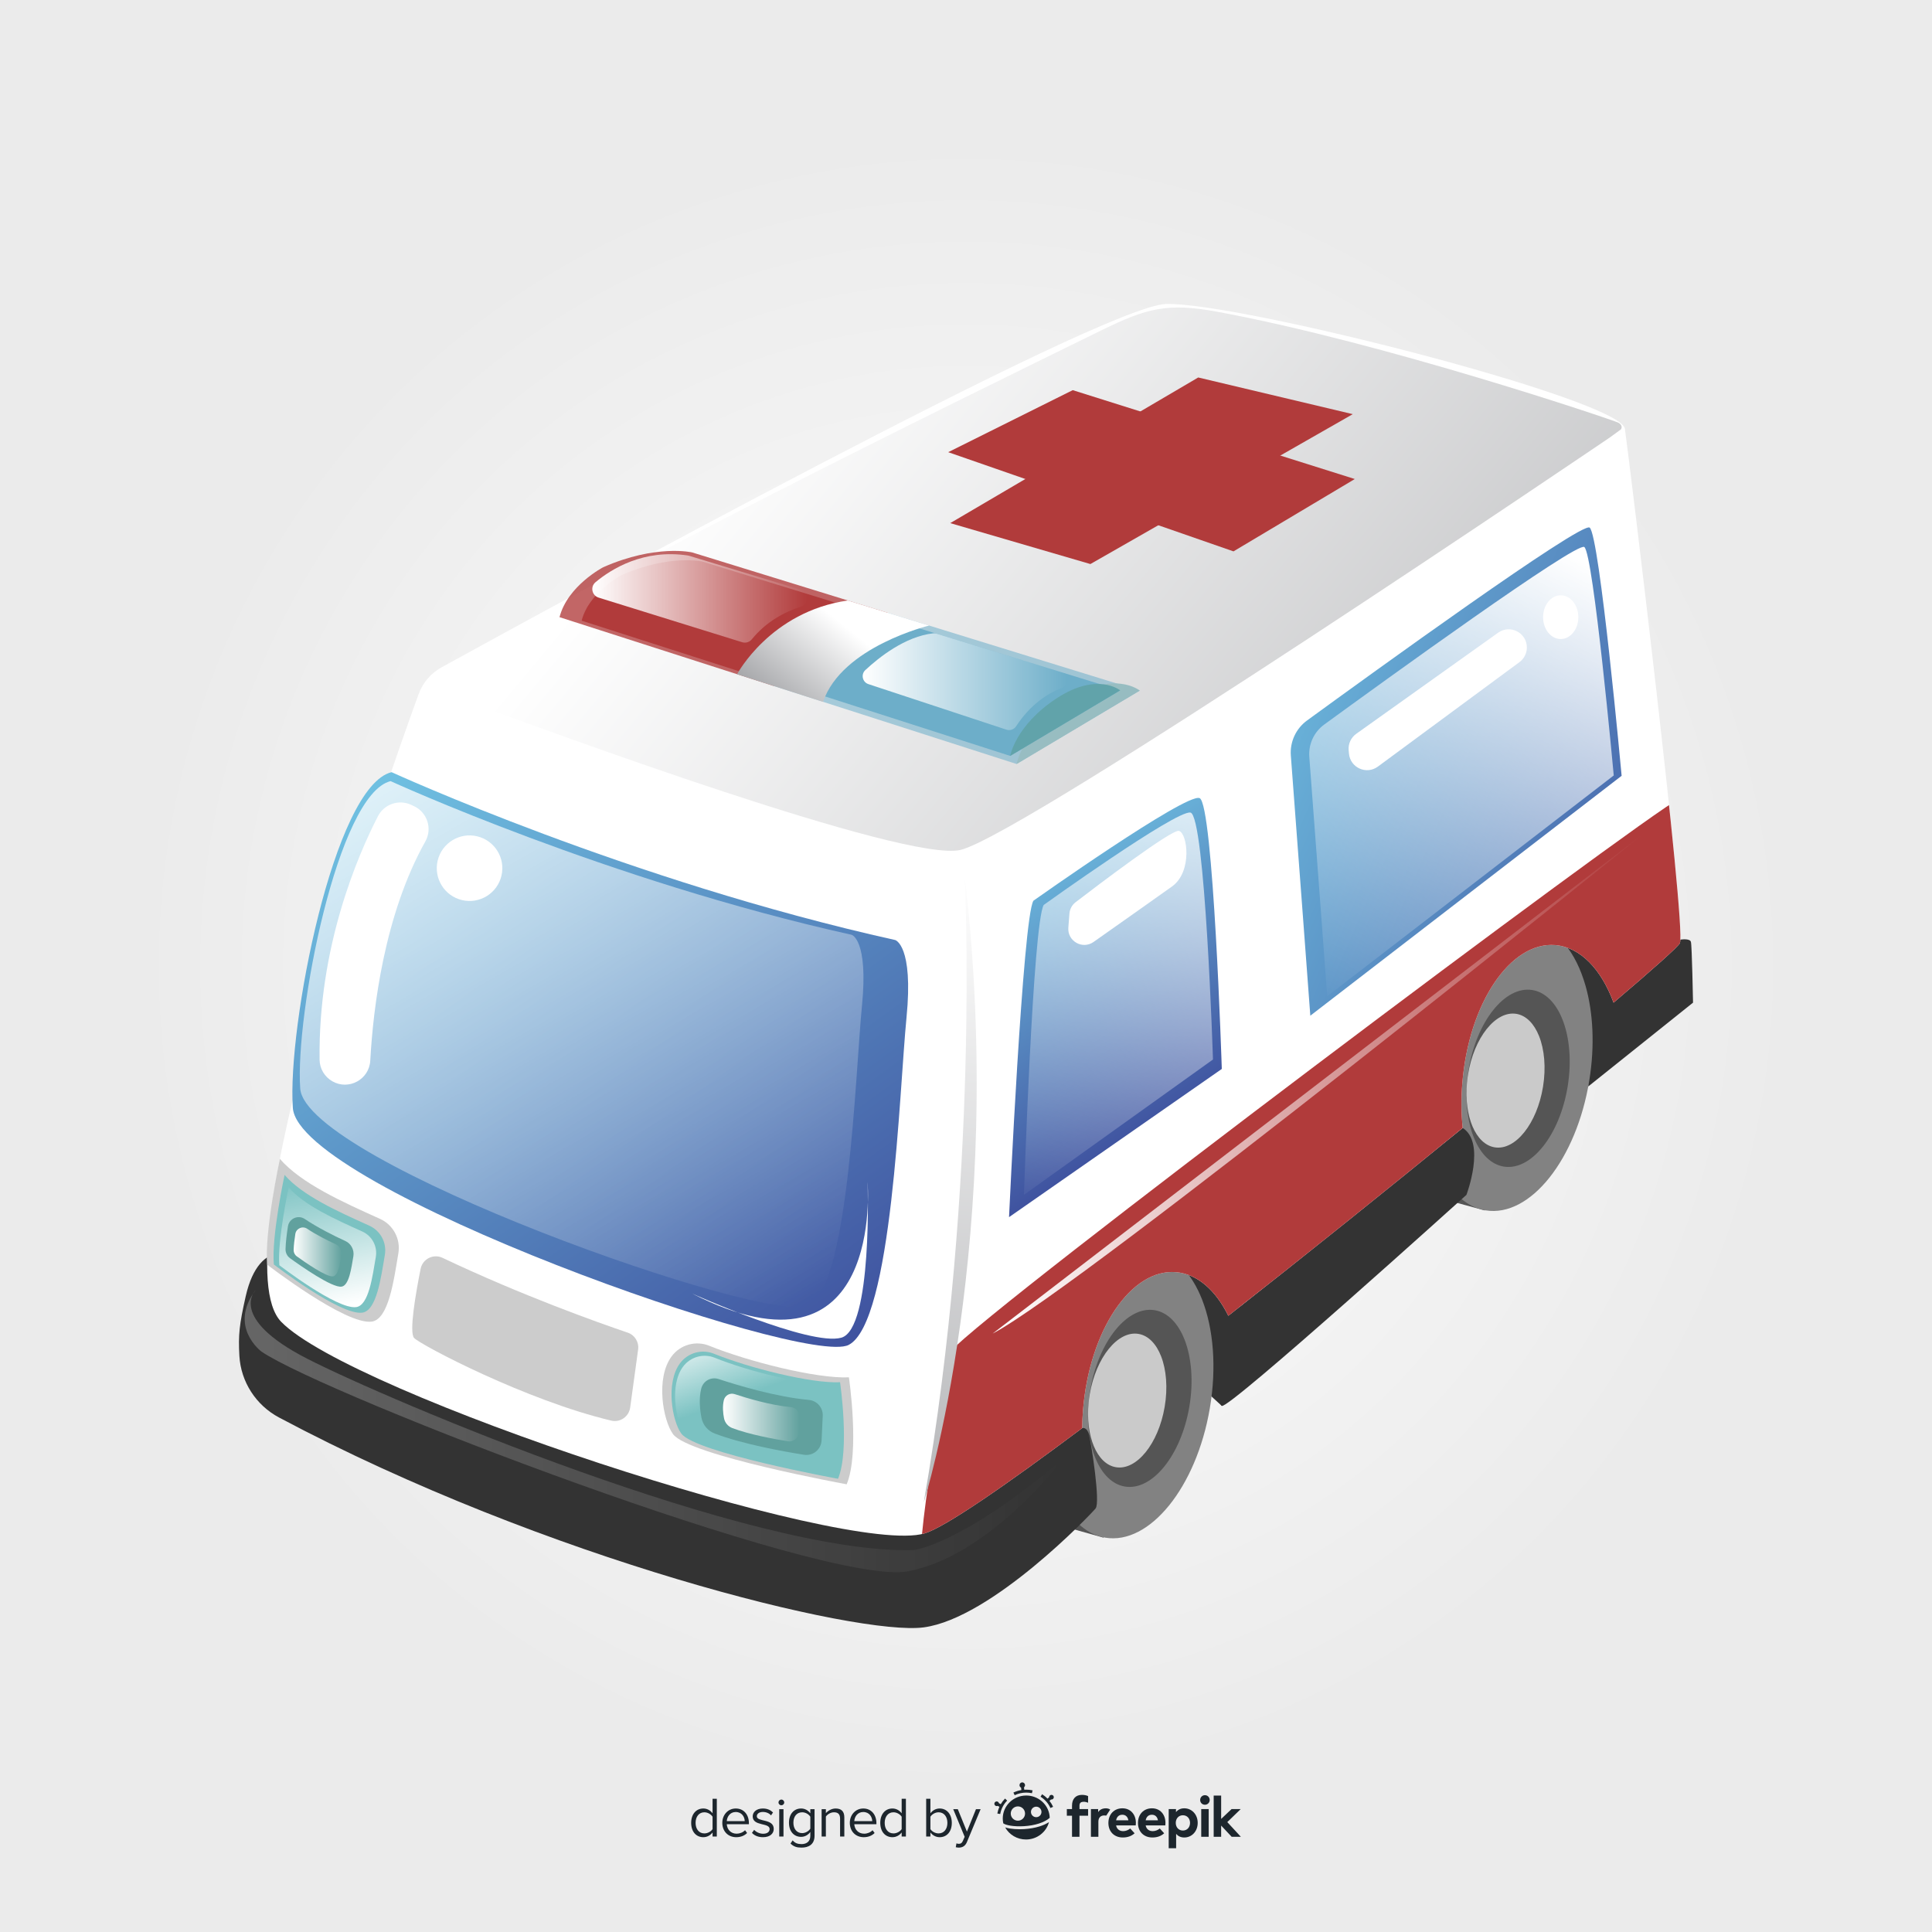 <?xml version="1.0" encoding="utf-8"?>
<!-- Generator: Adobe Illustrator 27.5.0, SVG Export Plug-In . SVG Version: 6.00 Build 0)  -->
<svg version="1.1" xmlns="http://www.w3.org/2000/svg" xmlns:xlink="http://www.w3.org/1999/xlink" x="0px" y="0px"
	 viewBox="0 0 500 500" style="enable-background:new 0 0 500 500;" xml:space="preserve">
<rect x="0" y="0" width="500" height="500" fill="#808080" stroke="none"/>
<g id="BACKGROUND">
	<radialGradient id="SVGID_1_" cx="250" cy="250" r="250" gradientUnits="userSpaceOnUse">
		<stop  offset="0" style="stop-color:#FFFFFF"/>
		<stop  offset="0.857" style="stop-color:#EBEBEB"/>
	</radialGradient>
	<rect style="fill:url(#SVGID_1_);" width="500" height="500"/>
</g>
<g id="OBJECTS">
	<g>
		<path style="fill:#333333;" d="M317.886,340.523l-25.72-8.354C292.166,332.169,310.84,317.935,317.886,340.523"/>
		<path style="fill:#333333;" d="M417.593,259.485l-25.72-8.354C391.873,251.131,407.762,229.898,417.593,259.485"/>
		<polyline style="fill:#333333;" points="316.199,363.841 303.437,352.158 311.378,327.744 322.331,329.705 316.199,363.841 		"/>
		<path style="fill:#333333;" d="M410.034,254.112l1.001,27.063l27.12-21.69c0,0-0.274-14.741-0.548-15.729
			c-0.274-0.988-2.718-0.577-2.718-0.577L410.034,254.112"/>
		<g>
			<path style="fill:#555555;" d="M291.225,358.501c-3.483,20.43-15.612,35.402-27.089,33.445
				c-10.605-1.809-16.947-17.426-15.104-35.895c0.151-1.526,0.359-3.075,0.623-4.635c3.483-20.43,15.612-35.402,27.089-33.445
				c5.503,0.941,9.858,5.597,12.515,12.439C292.15,337.845,293.038,347.863,291.225,358.501z"/>
			<polyline style="fill:#555555;" points="285.611,397.957 261.419,391.145 260.864,383.496 283.281,382.815 285.611,397.957 			
				"/>
			<path style="fill:#828282;" d="M313.097,364.497c-3.483,20.43-15.612,35.402-27.089,33.445
				c-10.605-1.809-16.947-17.426-15.104-35.895c0.151-1.526,0.359-3.075,0.623-4.635c3.483-20.43,15.612-35.402,27.089-33.445
				c5.503,0.941,9.858,5.597,12.515,12.439C314.022,343.841,314.909,353.859,313.097,364.497z"/>
			<path style="fill:#555555;" d="M307.795,364.082c-2.149,12.601-9.63,21.837-16.709,20.629
				c-6.541-1.116-10.453-10.749-9.316-22.14c0.093-0.941,0.221-1.896,0.384-2.859c2.149-12.601,9.63-21.837,16.709-20.629
				c3.394,0.581,6.081,3.452,7.72,7.673C308.365,351.341,308.913,357.521,307.795,364.082z"/>
			<path style="fill:#CACACA;" d="M301.412,364.113c-1.625,9.528-7.281,16.511-12.633,15.598c-4.946-0.844-7.903-8.127-7.044-16.74
				c0.07-0.712,0.167-1.434,0.29-2.161c1.625-9.528,7.281-16.511,12.633-15.598c2.566,0.439,4.598,2.61,5.837,5.801
				C301.843,354.48,302.257,359.152,301.412,364.113z"/>
		</g>
		<g>
			<path style="fill:#555555;" d="M389.564,273.766c-3.312,20.458-15.314,35.532-26.807,33.671
				c-10.62-1.72-17.092-17.283-15.405-35.767c0.138-1.527,0.333-3.077,0.584-4.64c3.312-20.458,15.314-35.532,26.807-33.671
				c5.51,0.895,9.905,5.514,12.619,12.334C390.315,253.104,391.287,263.114,389.564,273.766z"/>
			<polyline style="fill:#555555;" points="384.282,313.268 360.033,306.659 359.414,299.015 381.824,298.146 384.282,313.268 			
				"/>
			<path style="fill:#828282;" d="M411.314,279.581c-3.306,20.453-15.308,35.527-26.806,33.666
				c-9.247-1.501-15.349-13.507-15.652-28.804c-0.078-3.709,0.189-7.61,0.837-11.602c3.311-20.453,15.313-35.527,26.806-33.666
				c6.459,1.048,11.379,7.214,13.867,16.048C412.305,262.107,412.765,270.615,411.314,279.581z"/>
			<path style="fill:#555555;" d="M405.717,281.143c-2.043,12.619-9.446,21.917-16.535,20.769
				c-6.55-1.061-10.543-10.66-9.502-22.061c0.085-0.942,0.206-1.898,0.36-2.862c2.043-12.619,9.446-21.917,16.535-20.769
				c3.399,0.552,6.109,3.401,7.784,7.608C406.18,268.398,406.779,274.573,405.717,281.143z"/>
			<path style="fill:#CACACA;" d="M399.334,281.228c-1.544,9.541-7.142,16.571-12.502,15.703c-4.953-0.802-7.971-8.06-7.184-16.681
				c0.064-0.712,0.155-1.435,0.272-2.164c1.544-9.541,7.142-16.571,12.502-15.703c2.57,0.418,4.619,2.572,5.885,5.752
				C399.684,271.592,400.137,276.26,399.334,281.228z"/>
		</g>
		<path style="fill:#333333;" d="M280.066,369.597c0,0,1.283-0.462,1.831,1.911c0.548,2.373,2.921,17.312,1.643,18.878
			c-1.278,1.567-26.866,28.401-44.466,30.774c-16.883,2.277-97.492-17.402-166.865-54.316c-5.962-3.173-9.878-9.221-10.259-15.964
			c-0.306-5.413-0.007-8.084,1.623-15.333c3.651-16.246,14.011-10.408,14.011-10.408L280.066,369.597z"/>
		<path style="fill:#333333;" d="M314.038,338.977c0,0,0.502,23.769,2.161,24.864c1.659,1.095,63.316-54.615,63.316-54.615
			s5.118-13.491-0.979-17.316c-6.097-3.825,0,0,0,0l-60.65,48.613L314.038,338.977z"/>
		<g>
			<g>
				<g>
					<defs>
						<path id="SVGID_00000115480029679475142650000007914007239679387546_" d="M434.762,244.057
							c-0.312,0.827-6.763,6.588-17.168,15.427c-3.182-8.609-8.576-14.364-15.098-14.896c-11.604-0.942-22.371,15.038-24.047,35.689
							c-0.329,4.031-0.285,7.941,0.088,11.632c-18.866,15.421-40.295,32.645-60.65,48.613c-3.248-6.583-7.996-10.838-13.56-11.292
							c-11.604-0.942-22.371,15.038-24.047,35.695c-0.126,1.577-0.197,3.138-0.214,4.671c-20.098,15.033-35.574,25.695-40.81,27.25
							c-20.262,6.024-148.409-36.144-166.481-54.763c-16.172-16.665,26.429-137.281,35.558-162.44
							c1.073-2.952,3.176-5.416,5.931-6.933c26.708-14.699,170.676-93.541,187.494-94.04c18.549-0.548,117.67,24.644,118.766,32.31
							C421.619,118.649,436.405,239.676,434.762,244.057z"/>
					</defs>
					<clipPath id="SVGID_00000162349391291677400810000001609177971600703122_">
						<use xlink:href="#SVGID_00000115480029679475142650000007914007239679387546_"  style="overflow:visible;"/>
					</clipPath>
					<path style="clip-path:url(#SVGID_00000162349391291677400810000001609177971600703122_);fill:#FFFFFF;" d="M434.762,244.057
						c-0.312,0.827-6.763,6.588-17.168,15.427c-3.182-8.609-8.576-14.364-15.098-14.896c-11.604-0.942-22.371,15.038-24.047,35.689
						c-0.329,4.031-0.285,7.941,0.088,11.632c-18.866,15.421-40.295,32.645-60.65,48.613c-3.248-6.583-7.996-10.838-13.56-11.292
						c-11.604-0.942-22.371,15.038-24.047,35.695c-0.126,1.577-0.197,3.138-0.214,4.671c-20.098,15.033-35.574,25.695-40.81,27.25
						c-20.262,6.024-148.409-36.144-166.481-54.763c-16.172-16.665,26.429-137.281,35.558-162.44
						c1.073-2.952,3.176-5.416,5.931-6.933c26.708-14.699,170.676-93.541,187.494-94.04c18.549-0.548,117.67,24.644,118.766,32.31
						C421.619,118.649,436.405,239.676,434.762,244.057z"/>
					<path style="clip-path:url(#SVGID_00000162349391291677400810000001609177971600703122_);fill:#B13B3B;" d="M239.074,405.278
						c-3.629,1.112,6.846-55.477,6.846-55.477c10.162-11.494,178.174-137.625,188.969-143.306c4.169-2.194,2.718,37.26,2.718,37.26
						S269.452,395.969,239.074,405.278z"/>
				</g>
				
					<linearGradient id="SVGID_00000126317243815840044030000011711130473429302162_" gradientUnits="userSpaceOnUse" x1="203.49" y1="90.926" x2="454.307" y2="300.123">
					<stop  offset="0" style="stop-color:#FFFFFF"/>
					<stop  offset="1" style="stop-color:#A5A6A9"/>
				</linearGradient>
				<path style="fill:url(#SVGID_00000126317243815840044030000011711130473429302162_);" d="M116.884,173.613
					c-2.541,1.71-2.079,5.576,0.79,6.647c25.434,9.495,116.776,42.995,130.892,39.701c16.429-3.833,168.124-106.789,168.124-106.789
					l2.807-2.054c0,0,0.719-0.993-0.719-1.746c-1.225-0.642-60.565-20.717-103.765-28.694c-12.766-2.357-18.192-0.972-29.846,4.746
					C246.514,104.39,149.171,151.893,116.884,173.613z"/>
				<g>
					
						<linearGradient id="SVGID_00000116918125098248372140000001335796960256662431_" gradientUnits="userSpaceOnUse" x1="86.197" y1="172.257" x2="246.654" y2="394.049">
						<stop  offset="0" style="stop-color:#77D2EC"/>
						<stop  offset="1" style="stop-color:#32348D"/>
					</linearGradient>
					<path style="fill:url(#SVGID_00000116918125098248372140000001335796960256662431_);" d="M101.344,199.835
						c0,0,61.335,28.112,130.337,43.446c0,0,4.771,1.324,2.921,20.08c-1.9,19.258-3.651,78.859-14.969,84.701
						c-11.318,5.841-142.385-40.525-143.845-61.335C74.327,265.917,86.375,203.486,101.344,199.835z"/>
					
						<linearGradient id="SVGID_00000008838265846977144250000014276896419413179534_" gradientUnits="userSpaceOnUse" x1="86.666" y1="152.792" x2="195.828" y2="343.734">
						<stop  offset="0" style="stop-color:#FFFFFF"/>
						<stop  offset="1" style="stop-color:#FFFFFF;stop-opacity:0"/>
					</linearGradient>
					<path style="fill:url(#SVGID_00000008838265846977144250000014276896419413179534_);" d="M101.089,202.155
						c0,0,56.148,25.734,119.313,39.771c0,0,4.368,1.212,2.674,18.382c-1.739,17.629-3.342,72.19-13.703,77.537
						c-10.361,5.347-130.342-37.098-131.679-56.147C76.357,262.647,87.386,205.497,101.089,202.155z"/>
					<path style="fill:#FFFFFF;" d="M97.818,211.22c-5.283,10.257-15.497,33.931-15.11,63.054c0.031,2.307,1.303,4.42,3.306,5.564
						l0,0c4.242,2.424,9.541-0.47,9.81-5.348c0.754-13.694,3.641-37.777,14.256-56.729c1.864-3.328,0.495-7.536-2.964-9.144
						l-0.705-0.328C103.224,206.809,99.428,208.096,97.818,211.22z"/>
					
						<ellipse transform="matrix(0.229 -0.973 0.973 0.229 -124.879 291.577)" style="fill:#FFFFFF;" cx="121.611" cy="224.615" rx="8.487" ry="8.487"/>
					<path style="fill:#FFFFFF;" d="M179.108,334.767c0,0,30.533,13.724,38.64,11.423c8.108-2.3,6.785-40.25,6.785-40.25
						S229.018,360.143,179.108,334.767z"/>
				</g>
				<path style="fill:#CCCCCC;" d="M72.431,299.92c0,0-4.041,18.808-3.283,27.377c0,0,20.285,15.649,27.039,14.736
					c4.416-0.597,5.731-10.744,6.908-17.672c0.632-3.715-1.327-7.382-4.763-8.928C88.599,311.051,77.952,306.263,72.431,299.92z"/>
				<path style="fill:#7BC2C2;" d="M73.646,304.069c0,0-3.42,15.919-2.779,23.173c0,0,17.17,13.246,22.887,12.473
					c3.737-0.505,4.851-9.094,5.847-14.958c0.535-3.144-1.124-6.248-4.032-7.557C87.331,313.491,78.32,309.439,73.646,304.069z"/>
				
					<linearGradient id="SVGID_00000066495768539361910370000013968089303088624308_" gradientUnits="userSpaceOnUse" x1="87.341" y1="338.241" x2="80.495" y2="303.74">
					<stop  offset="0" style="stop-color:#FFFFFF"/>
					<stop  offset="1" style="stop-color:#FFFFFF;stop-opacity:0"/>
				</linearGradient>
				<path style="fill:url(#SVGID_00000066495768539361910370000013968089303088624308_);" d="M74.709,307.302
					c0,0-2.972,13.834-2.415,20.137c0,0,14.92,11.51,19.888,10.839c3.248-0.439,4.215-7.902,5.081-12.999
					c0.464-2.732-0.976-5.43-3.504-6.567C86.602,315.49,78.771,311.969,74.709,307.302z"/>
				<path style="fill:#61A19E;" d="M74.519,317.382c-0.304,1.932-0.58,4.118-0.623,5.881c-0.023,0.931,0.407,1.811,1.161,2.357
					c2.958,2.142,10.894,7.69,13.322,7.362c1.961-0.265,2.548-4.765,3.071-7.848c0.281-1.657-0.582-3.297-2.115-3.987
					c-2.964-1.334-7.251-3.518-10.45-5.668C77.167,314.324,74.84,315.337,74.519,317.382z"/>
				
					<linearGradient id="SVGID_00000075857173085823865170000005235877348289878656_" gradientUnits="userSpaceOnUse" x1="75.994" y1="323.995" x2="88.383" y2="323.995">
					<stop  offset="0" style="stop-color:#FFFFFF"/>
					<stop  offset="1" style="stop-color:#FFFFFF;stop-opacity:0"/>
				</linearGradient>
				<path style="fill:url(#SVGID_00000075857173085823865170000005235877348289878656_);" d="M76.433,319.342
					c-0.214,1.359-0.408,2.897-0.438,4.138c-0.016,0.655,0.286,1.274,0.817,1.658c2.081,1.508,7.665,5.411,9.374,5.18
					c1.38-0.186,1.793-3.353,2.161-5.522c0.198-1.166-0.41-2.32-1.488-2.806c-2.086-0.939-5.102-2.475-7.353-3.988
					C78.296,317.19,76.66,317.903,76.433,319.342z"/>
				<g>
					<path style="fill:#CCCCCC;" d="M219.701,356.455c0,0,2.862,19.465-0.581,27.679c0,0-40.939-7.463-44.94-12.98
						c-2.616-3.607-4.548-14.514-0.347-20.148c2.252-3.021,6.258-4.134,9.748-2.716C193.469,352.309,211.3,356.838,219.701,356.455z
						"/>
					<path style="fill:#7BC2C2;" d="M217.405,357.723c0,0,2.584,17.571-0.525,24.986c0,0-36.955-6.737-40.568-11.717
						c-2.361-3.256-4.106-13.102-0.314-18.188c2.033-2.727,5.649-3.732,8.8-2.451C193.725,353.98,209.82,358.069,217.405,357.723z"
						/>
					
						<linearGradient id="SVGID_00000166665027480834377460000000351327987993715586_" gradientUnits="userSpaceOnUse" x1="187.062" y1="339.831" x2="194.637" y2="360.459">
						<stop  offset="0" style="stop-color:#FFFFFF"/>
						<stop  offset="1" style="stop-color:#FFFFFF;stop-opacity:0"/>
					</linearGradient>
					<path style="fill:url(#SVGID_00000166665027480834377460000000351327987993715586_);" d="M215.468,358.282
						c0,0,2.414,16.419-0.49,23.348c0,0-34.533-6.295-37.908-10.949c-2.207-3.042-3.836-12.243-0.293-16.995
						c1.9-2.548,5.278-3.487,8.223-2.291C193.341,354.785,208.382,358.605,215.468,358.282z"/>
				</g>
				<path style="fill:#CCCCCC;" d="M114.545,325.534c-2.374-1.128-5.177,0.261-5.691,2.838c-1.266,6.341-3.038,16.531-1.668,17.91
					c1.883,1.897,28.971,16.143,51.003,21.37c2.305,0.547,4.575-1.036,4.897-3.383l2.059-15.02c0.263-1.915-0.869-3.745-2.699-4.366
					C154.946,342.337,135.127,335.312,114.545,325.534z"/>
				<path style="fill:#61A19E;" d="M186.013,356.905c4.819,1.592,14.808,4.615,23.304,5.392c2.113,0.193,3.705,2,3.606,4.119
					l-0.297,6.356c-0.11,2.352-2.238,4.089-4.564,3.719c-5.739-0.915-15.934-2.787-23.065-5.482
					c-1.781-0.673-3.09-2.212-3.455-4.081c-0.407-2.083-0.707-4.951-0.07-7.527C181.975,357.37,184.027,356.249,186.013,356.905z"/>
				
					<linearGradient id="SVGID_00000083779020677486139010000006218872963861144248_" gradientUnits="userSpaceOnUse" x1="187.107" y1="366.86" x2="206.925" y2="366.86">
					<stop  offset="0" style="stop-color:#FFFFFF"/>
					<stop  offset="1" style="stop-color:#FFFFFF;stop-opacity:0"/>
				</linearGradient>
				<path style="fill:url(#SVGID_00000083779020677486139010000006218872963861144248_);" d="M190.164,360.804
					c3.001,0.991,9.222,2.874,14.512,3.358c1.316,0.12,2.307,1.245,2.246,2.565l-0.185,3.958c-0.068,1.465-1.394,2.547-2.842,2.316
					c-3.574-0.57-9.923-1.736-14.364-3.414c-1.109-0.419-1.924-1.377-2.152-2.541c-0.253-1.297-0.44-3.083-0.044-4.688
					C187.649,361.094,188.927,360.396,190.164,360.804z"/>
				
					<linearGradient id="SVGID_00000066473264766537734630000011267222092224608649_" gradientUnits="userSpaceOnUse" x1="254.453" y1="224.78" x2="237.477" y2="426.309">
					<stop  offset="0" style="stop-color:#FFFFFF"/>
					<stop  offset="1" style="stop-color:#A5A6A9"/>
				</linearGradient>
				<path style="fill:url(#SVGID_00000066473264766537734630000011267222092224608649_);" d="M249.662,226.715
					c0,0,4.016,78.494-10.588,162.1C239.074,388.815,260.615,320.543,249.662,226.715z"/>
				
					<linearGradient id="SVGID_00000032612536122806310720000013139816040053698454_" gradientUnits="userSpaceOnUse" x1="254.588" y1="209.31" x2="314.828" y2="308.431">
					<stop  offset="0" style="stop-color:#77D2EC"/>
					<stop  offset="1" style="stop-color:#32348D"/>
				</linearGradient>
				<path style="fill:url(#SVGID_00000032612536122806310720000013139816040053698454_);" d="M267.45,233.102
					c0,0,39.44-27.927,42.999-26.557c3.56,1.369,5.75,70.097,5.75,70.097l-55.06,38.352
					C261.139,314.994,264.702,237.48,267.45,233.102z"/>
				
					<linearGradient id="SVGID_00000090997208712823955760000001589199058391724713_" gradientUnits="userSpaceOnUse" x1="297.587" y1="165.86" x2="484.879" y2="247.458">
					<stop  offset="0" style="stop-color:#77D2EC"/>
					<stop  offset="1" style="stop-color:#32348D"/>
				</linearGradient>
				<path style="fill:url(#SVGID_00000090997208712823955760000001589199058391724713_);" d="M334.068,195.549
					c-0.27-3.555,1.318-6.994,4.2-9.093c16.422-11.966,70.958-51.467,73.128-49.918c2.556,1.825,8.28,64.237,8.28,64.237
					l-80.568,62.084C339.109,262.859,335.763,217.84,334.068,195.549z"/>
				
					<linearGradient id="SVGID_00000012464130348599345530000014576956373840249248_" gradientUnits="userSpaceOnUse" x1="405.557" y1="142.752" x2="345.044" y2="262.41">
					<stop  offset="0" style="stop-color:#FFFFFF"/>
					<stop  offset="1" style="stop-color:#FFFFFF;stop-opacity:0"/>
				</linearGradient>
				<path style="fill:url(#SVGID_00000012464130348599345530000014576956373840249248_);" d="M338.845,195.878
					c-0.249-3.272,1.213-6.437,3.866-8.369c15.114-11.013,65.308-47.369,67.305-45.942c2.352,1.68,7.621,59.121,7.621,59.121
					l-74.152,57.14C343.484,257.828,340.404,216.393,338.845,195.878z"/>
				
					<linearGradient id="SVGID_00000070106274846551758640000012886291456294544285_" gradientUnits="userSpaceOnUse" x1="321.696" y1="176.961" x2="267.48" y2="317.977">
					<stop  offset="0" style="stop-color:#FFFFFF"/>
					<stop  offset="1" style="stop-color:#FFFFFF;stop-opacity:0"/>
				</linearGradient>
				<path style="fill:url(#SVGID_00000070106274846551758640000012886291456294544285_);" d="M270.107,234.2
					c0,0,34.151-24.517,37.969-23.913c3.818,0.604,5.841,63.915,5.841,63.915l-48.922,35.024
					C264.996,309.226,267.313,239.108,270.107,234.2z"/>
				<path style="fill:#FFFFFF;" d="M276.765,236.452c0.09-1.175,0.674-2.254,1.61-2.971c5.526-4.236,24.86-18.918,26.735-18.449
					c2.19,0.548,3.56,10.542-1.78,14.375c-3.354,2.408-13.352,9.461-20.324,14.374c-2.867,2.02-6.789-0.211-6.52-3.708
					L276.765,236.452z"/>
				<path style="fill:#FFFFFF;" d="M350.986,189.915l36.732-26.175c3.113-2.218,7.432,0.007,7.432,3.83l0,0
					c0,1.493-0.709,2.898-1.91,3.784l-36.652,27.045c-2.947,2.174-7.139,0.295-7.475-3.352l-0.08-0.87
					C348.878,192.51,349.622,190.886,350.986,189.915z"/>
				<path style="fill:#FFFFFF;" d="M408.476,159.721c0,3.125-2.043,5.659-4.564,5.659c-2.52,0-4.564-2.534-4.564-5.659
					s2.043-5.659,4.564-5.659C406.433,154.062,408.476,156.596,408.476,159.721z"/>
			</g>
		</g>
		<path style="opacity:0.78;fill:#B13B3B;" d="M179.108,142.961c0,0-9.294-2.191-22.985,3.833c0,0-9.219,4.769-11.318,12.927
			l55.426,17.807c8.998-7.378,19.581-12.74,29.524-18.935L179.108,142.961z"/>
		<path style="fill:#B13B3B;" d="M181.807,145.348c0,0-8.475-1.998-20.96,3.496c0,0-8.407,4.349-10.321,11.788l50.546,16.239
			c8.205-6.729,17.857-11.618,26.924-17.268L181.807,145.348z"/>
		<g style="opacity:0.56;">
			<path style="fill:#6DAEC9;" d="M294.975,178.723l-65.219-20.129c-9.943,6.195-20.526,11.557-29.524,18.935l62.863,20.196
				L294.975,178.723z"/>
			<path style="fill:#61A3AA;" d="M263.095,197.725c0,0,1.513-8.806,13.378-16.634c11.865-7.827,18.502-2.368,18.502-2.368
				L263.095,197.725z"/>
		</g>
		<g>
			<path style="fill:#6DAEC9;" d="M289.896,178.663l-58.226-17.971c-8.877,5.531-18.326,10.318-26.359,16.905l56.123,18.031
				L289.896,178.663z"/>
			<path style="fill:#61A3AA;" d="M261.434,195.627c0,0,1.351-7.862,11.944-14.85c10.593-6.988,16.518-2.114,16.518-2.114
				L261.434,195.627z"/>
		</g>
		
			<linearGradient id="SVGID_00000061451281308057569570000011931729099556793783_" gradientUnits="userSpaceOnUse" x1="219.703" y1="162.804" x2="202.453" y2="184.162">
			<stop  offset="0" style="stop-color:#FFFFFF"/>
			<stop  offset="1" style="stop-color:#A5A6A9"/>
		</linearGradient>
		<path style="fill:url(#SVGID_00000061451281308057569570000011931729099556793783_);" d="M190.756,174.484
			c0,0,8.607-16.215,28.676-19.077l21.025,6.489c0,0-22.58,5.428-27.444,19.738L190.756,174.484z"/>
		<g>
			<polygon style="fill:#B13B3B;" points="245.921,135.382 310.101,97.69 350.095,107.183 282.193,145.975 			"/>
			<polygon style="fill:#B13B3B;" points="245.393,117.023 319.224,142.695 350.622,123.971 277.622,100.97 			"/>
		</g>
		
			<linearGradient id="SVGID_00000108273790219036540510000016237789385143614890_" gradientUnits="userSpaceOnUse" x1="153.289" y1="154.868" x2="208.86" y2="154.868">
			<stop  offset="0" style="stop-color:#FFFFFF"/>
			<stop  offset="1" style="stop-color:#FFFFFF;stop-opacity:0"/>
		</linearGradient>
		<path style="fill:url(#SVGID_00000108273790219036540510000016237789385143614890_);" d="M154.117,150.676
			c4.122-3.447,12.437-8.618,23.866-6.921c0.121,0.018,0.242,0.046,0.358,0.081l28.872,8.755c2.163,0.656,2.21,3.718,0.06,4.415
			c-4.162,1.35-8.965,3.839-12.683,8.427c-0.603,0.744-1.589,1.062-2.504,0.777l-37.162-11.548
			C153.173,154.118,152.711,151.852,154.117,150.676z"/>
		
			<linearGradient id="SVGID_00000155839050392924021370000013570326061533558456_" gradientUnits="userSpaceOnUse" x1="223.262" y1="176.422" x2="276.18" y2="176.422">
			<stop  offset="0" style="stop-color:#FFFFFF"/>
			<stop  offset="1" style="stop-color:#FFFFFF;stop-opacity:0"/>
		</linearGradient>
		<path style="fill:url(#SVGID_00000155839050392924021370000013570326061533558456_);" d="M223.952,173.411
			c3.524-3.289,10.306-8.693,17.549-9.504c0.294-0.033,0.592,0.001,0.874,0.088l32.278,9.962c1.967,0.607,2.055,3.348,0.134,4.089
			c-3.76,1.451-8.146,4.314-11.819,9.912c-0.54,0.823-1.559,1.19-2.494,0.882l-35.725-11.788
			C223.186,176.536,222.748,174.535,223.952,173.411z"/>
		
			<linearGradient id="SVGID_00000041987487485273785930000004488372938749225644_" gradientUnits="userSpaceOnUse" x1="63.322" y1="370.396" x2="274.96" y2="370.396">
			<stop  offset="0" style="stop-color:#FFFFFF"/>
			<stop  offset="1" style="stop-color:#FFFFFF;stop-opacity:0"/>
		</linearGradient>
		<path style="opacity:0.25;fill:url(#SVGID_00000041987487485273785930000004488372938749225644_);" d="M66.129,333.903
			c0,0-7.302,7.119,13.326,17.707c20.628,10.588,115.003,50.656,156.897,49.561c0,0,11.981-1.037,38.608-23.457
			c0,0-18.529,24.826-39.932,28.933c-21.403,4.107-150.645-45.513-167.348-56.846C67.681,349.801,59.01,343.396,66.129,333.903z"/>
		
			<linearGradient id="SVGID_00000001627784154004307680000018443433344959623825_" gradientUnits="userSpaceOnUse" x1="256.888" y1="280.076" x2="426.29" y2="280.076">
			<stop  offset="0" style="stop-color:#FFFFFF"/>
			<stop  offset="1" style="stop-color:#FFFFFF;stop-opacity:0"/>
		</linearGradient>
		<path style="fill:url(#SVGID_00000001627784154004307680000018443433344959623825_);" d="M256.888,345.132l169.402-130.11
			C426.29,215.021,279.524,333.359,256.888,345.132z"/>
	</g>
</g>
<g id="DESIGNED_BY_FREEPIK">
	<g>
		<g id="XMLID_319_">
			<g id="XMLID_338_">
				<path id="XMLID_346_" style="fill:#1D262D;" d="M260.104,465.465c-0.432,0.443-0.803,0.931-1.108,1.453l-0.465-0.241
					c-0.067-0.298-0.349-0.503-0.659-0.466c-0.331,0.039-0.568,0.339-0.529,0.67c0.039,0.331,0.339,0.568,0.67,0.529
					c0.066-0.008,0.127-0.026,0.184-0.052l0.451,0.234c-0.251,0.554-0.433,1.139-0.539,1.744l0.747,0.132
					c0.23-1.306,0.85-2.507,1.792-3.473L260.104,465.465z"/>
				<path id="XMLID_345_" style="fill:#1D262D;" d="M265.592,463.163c-0.171,0-0.341,0.006-0.51,0.017l-0.074-0.626
					c0.188-0.149,0.296-0.389,0.266-0.645c-0.046-0.393-0.402-0.674-0.795-0.628c-0.393,0.046-0.674,0.402-0.628,0.795
					c0.03,0.254,0.189,0.461,0.404,0.564l0.074,0.624c-0.714,0.116-1.403,0.332-2.06,0.646l0.327,0.684
					c0.934-0.447,1.942-0.673,2.995-0.673c0.496,0,0.993,0.053,1.475,0.158l0.161-0.741
					C266.692,463.222,266.142,463.163,265.592,463.163z"/>
				<path id="XMLID_344_" style="fill:#1D262D;" d="M272.194,465.711c0.331-0.04,0.566-0.341,0.526-0.672
					c-0.04-0.331-0.341-0.566-0.672-0.526c-0.309,0.038-0.535,0.304-0.53,0.609l-0.416,0.363c-0.418-0.43-0.889-0.813-1.408-1.139
					l-0.404,0.641c1.134,0.715,2.021,1.726,2.563,2.925l0.69-0.313c-0.251-0.554-0.567-1.072-0.942-1.545l0.402-0.351
					C272.065,465.716,272.129,465.719,272.194,465.711z"/>
				<path id="XMLID_343_" style="fill:#1D262D;" d="M265.044,473.372c-0.386,0.023-0.775,0.035-1.157,0.035
					c-0.88,0-1.733-0.061-2.478-0.179c-0.39-0.062-0.846-0.155-1.27-0.292c1.046,1.861,3.069,3.125,5.388,3.125
					c2.855,0,5.262-1.916,5.95-4.504c-0.682,0.449-1.505,0.825-2.459,1.123C267.839,473.047,266.463,473.286,265.044,473.372z"/>
				<path id="XMLID_339_" style="fill:#1D262D;" d="M265.592,464.68c-3.352,0-6.08,2.666-6.08,5.943
					c0,0.426,0.046,0.849,0.137,1.261c0.673,0.483,2.706,0.89,5.348,0.731c2.879-0.173,5.297-0.957,6.672-2.159
					c-0.006-0.195-0.021-0.39-0.045-0.582C271.244,466.913,268.65,464.68,265.592,464.68z M263.432,471.194
					c-1.02,0-1.85-0.83-1.85-1.85c0-1.02,0.83-1.85,1.85-1.85c1.02,0,1.85,0.83,1.85,1.85
					C265.282,470.365,264.452,471.194,263.432,471.194z M268.17,470.286c-0.75,0-1.36-0.61-1.36-1.36s0.61-1.361,1.36-1.361
					c0.75,0,1.361,0.61,1.361,1.361S268.92,470.286,268.17,470.286z"/>
			</g>
			<path id="XMLID_336_" style="fill:#1D262D;" d="M281.595,466.547c-0.295-0.116-0.805-0.309-1.382-0.237
				c-0.551,0.069-0.844,0.341-0.844,1.007v0.866h2.228v1.717h-2.228v5.455h-1.932v-5.455h-1.34v-1.717h1.34v-0.888
				c0-1.68,0.896-2.783,2.568-2.783c0.643,0,1.157,0.122,1.59,0.308L281.595,466.547z"/>
			<path id="XMLID_334_" style="fill:#1D262D;" d="M286.298,469.879c-0.177-0.03-0.358-0.046-0.526-0.046
				c-0.896,0-1.51,0.548-1.51,1.614v3.908h-1.932v-7.172h1.873v0.785c0.451-0.673,1.14-0.977,2.021-0.977
				c0.414,0,0.848,0.128,1.094,0.337L286.298,469.879z"/>
			<path id="XMLID_331_" style="fill:#1D262D;" d="M293.965,471.757c0,0.222-0.015,0.489-0.037,0.651h-5.085
				c0.207,1.036,0.933,1.488,1.843,1.488c0.622,0,1.295-0.252,1.813-0.688l1.133,1.243c-0.814,0.748-1.85,1.088-3.057,1.088
				c-2.198,0-3.723-1.495-3.723-3.753c0-2.258,1.48-3.797,3.627-3.797C292.544,467.99,293.958,469.522,293.965,471.757z
				 M288.851,471.091h3.175c-0.177-0.918-0.733-1.436-1.562-1.436C289.554,469.655,289.021,470.203,288.851,471.091z"/>
			<path id="XMLID_328_" style="fill:#1D262D;" d="M301.618,471.757c0,0.222-0.015,0.489-0.037,0.651h-5.085
				c0.207,1.036,0.933,1.488,1.843,1.488c0.622,0,1.295-0.252,1.814-0.688l1.132,1.243c-0.814,0.748-1.85,1.088-3.057,1.088
				c-2.198,0-3.723-1.495-3.723-3.753c0-2.258,1.48-3.797,3.627-3.797C300.197,467.99,301.611,469.522,301.618,471.757z
				 M296.504,471.091h3.175c-0.178-0.918-0.733-1.436-1.562-1.436C297.207,469.655,296.674,470.203,296.504,471.091z"/>
			<path id="XMLID_325_" style="fill:#1D262D;" d="M309.964,471.764c0,2.154-1.495,3.775-3.471,3.775
				c-0.962,0-1.643-0.378-2.109-0.933v3.708h-1.924v-10.133h1.887v0.792c0.466-0.585,1.155-0.984,2.139-0.984
				C308.469,467.99,309.964,469.61,309.964,471.764z M304.287,471.764c0,1.132,0.748,1.976,1.843,1.976
				c1.14,0,1.85-0.881,1.85-1.976c0-1.095-0.71-1.976-1.85-1.976C305.035,469.788,304.287,470.632,304.287,471.764z"/>
			<path id="XMLID_322_" style="fill:#1D262D;" d="M313.068,465.836c0,0.696-0.54,1.229-1.236,1.229
				c-0.696,0-1.229-0.533-1.229-1.229c0-0.696,0.533-1.243,1.229-1.243C312.527,464.592,313.068,465.14,313.068,465.836z
				 M312.809,475.354h-1.932v-7.172h1.932V475.354z"/>
			<path id="XMLID_320_" style="fill:#1D262D;" d="M316.032,470.736l2.701-2.554h2.368l-3.479,3.375l3.501,3.797h-2.376
				l-2.716-2.901v2.901H314.1v-10.658h1.932V470.736z"/>
		</g>
		<g>
			<path style="fill:#1D262D;" d="M184.412,475.289v-1.055c-0.527,0.718-1.391,1.23-2.387,1.23c-1.846,0-3.149-1.406-3.149-3.706
				c0-2.256,1.289-3.721,3.149-3.721c0.952,0,1.816,0.469,2.387,1.245v-3.765h1.099v9.77H184.412z M184.412,473.37v-3.208
				c-0.395-0.615-1.245-1.143-2.124-1.143c-1.421,0-2.27,1.172-2.27,2.739c0,1.567,0.85,2.724,2.27,2.724
				C183.168,474.483,184.017,473.986,184.412,473.37z"/>
			<path style="fill:#1D262D;" d="M186.932,471.744c0-2.051,1.465-3.706,3.486-3.706c2.139,0,3.398,1.67,3.398,3.794v0.279h-5.727
				c0.088,1.333,1.025,2.446,2.549,2.446c0.805,0,1.626-0.322,2.182-0.894l0.527,0.718c-0.703,0.703-1.655,1.084-2.812,1.084
				C188.44,475.465,186.932,473.956,186.932,471.744z M190.403,468.947c-1.509,0-2.256,1.274-2.314,2.358h4.643
				C192.718,470.25,192.015,468.947,190.403,468.947z"/>
			<path style="fill:#1D262D;" d="M194.607,474.351l0.571-0.791c0.469,0.542,1.362,1.011,2.329,1.011c1.084,0,1.67-0.513,1.67-1.216
				c0-1.714-4.38-0.659-4.38-3.281c0-1.098,0.952-2.036,2.636-2.036c1.201,0,2.051,0.454,2.622,1.026l-0.513,0.762
				c-0.424-0.513-1.201-0.894-2.109-0.894c-0.967,0-1.567,0.483-1.567,1.113c0,1.552,4.38,0.527,4.38,3.281
				c0,1.187-0.952,2.138-2.783,2.138C196.306,475.465,195.325,475.113,194.607,474.351z"/>
			<path style="fill:#1D262D;" d="M201.477,466.471c0-0.41,0.337-0.747,0.732-0.747c0.41,0,0.747,0.337,0.747,0.747
				c0,0.41-0.337,0.732-0.747,0.732C201.814,467.203,201.477,466.881,201.477,466.471z M201.667,475.289v-7.075h1.099v7.075H201.667
				z"/>
			<path style="fill:#1D262D;" d="M204.582,477.105l0.556-0.82c0.586,0.703,1.289,0.967,2.3,0.967c1.172,0,2.27-0.571,2.27-2.124
				v-1.011c-0.513,0.718-1.377,1.26-2.373,1.26c-1.845,0-3.149-1.377-3.149-3.662c0-2.27,1.289-3.677,3.149-3.677
				c0.952,0,1.802,0.469,2.373,1.245v-1.069h1.098v6.87c0,2.344-1.641,3.076-3.369,3.076
				C206.237,478.16,205.417,477.926,204.582,477.105z M209.709,473.253v-3.091c-0.381-0.615-1.23-1.143-2.109-1.143
				c-1.421,0-2.27,1.128-2.27,2.695c0,1.553,0.849,2.695,2.27,2.695C208.478,474.41,209.328,473.868,209.709,473.253z"/>
			<path style="fill:#1D262D;" d="M217.413,475.289v-4.629c0-1.245-0.63-1.641-1.582-1.641c-0.865,0-1.685,0.527-2.095,1.099v5.17
				h-1.099v-7.075h1.099v1.025c0.498-0.586,1.464-1.201,2.519-1.201c1.48,0,2.256,0.747,2.256,2.285v4.966H217.413z"/>
			<path style="fill:#1D262D;" d="M219.932,471.744c0-2.051,1.465-3.706,3.486-3.706c2.139,0,3.398,1.67,3.398,3.794v0.279h-5.727
				c0.088,1.333,1.025,2.446,2.549,2.446c0.806,0,1.626-0.322,2.183-0.894l0.527,0.718c-0.703,0.703-1.655,1.084-2.812,1.084
				C221.441,475.465,219.932,473.956,219.932,471.744z M223.404,468.947c-1.509,0-2.256,1.274-2.314,2.358h4.643
				C225.718,470.25,225.015,468.947,223.404,468.947z"/>
			<path style="fill:#1D262D;" d="M233.35,475.289v-1.055c-0.527,0.718-1.392,1.23-2.388,1.23c-1.846,0-3.149-1.406-3.149-3.706
				c0-2.256,1.289-3.721,3.149-3.721c0.952,0,1.817,0.469,2.388,1.245v-3.765h1.098v9.77H233.35z M233.35,473.37v-3.208
				c-0.396-0.615-1.245-1.143-2.124-1.143c-1.421,0-2.27,1.172-2.27,2.739c0,1.567,0.849,2.724,2.27,2.724
				C232.105,474.483,232.954,473.986,233.35,473.37z"/>
			<path style="fill:#1D262D;" d="M239.692,475.289v-9.77h1.098v3.765c0.572-0.776,1.421-1.245,2.388-1.245
				c1.845,0,3.149,1.465,3.149,3.721c0,2.299-1.304,3.706-3.149,3.706c-0.996,0-1.86-0.513-2.388-1.23v1.055H239.692z
				 M242.9,474.483c1.436,0,2.285-1.157,2.285-2.724c0-1.568-0.85-2.739-2.285-2.739c-0.864,0-1.728,0.527-2.109,1.143v3.208
				C241.171,473.986,242.036,474.483,242.9,474.483z"/>
			<path style="fill:#1D262D;" d="M247.528,477.061c0.161,0.073,0.425,0.117,0.601,0.117c0.483,0,0.805-0.161,1.055-0.747
				l0.469-1.069l-2.959-7.148h1.187l2.358,5.8l2.344-5.8h1.201l-3.545,8.51c-0.425,1.025-1.143,1.421-2.08,1.435
				c-0.234,0-0.601-0.044-0.805-0.103L247.528,477.061z"/>
		</g>
	</g>
</g>
</svg>
